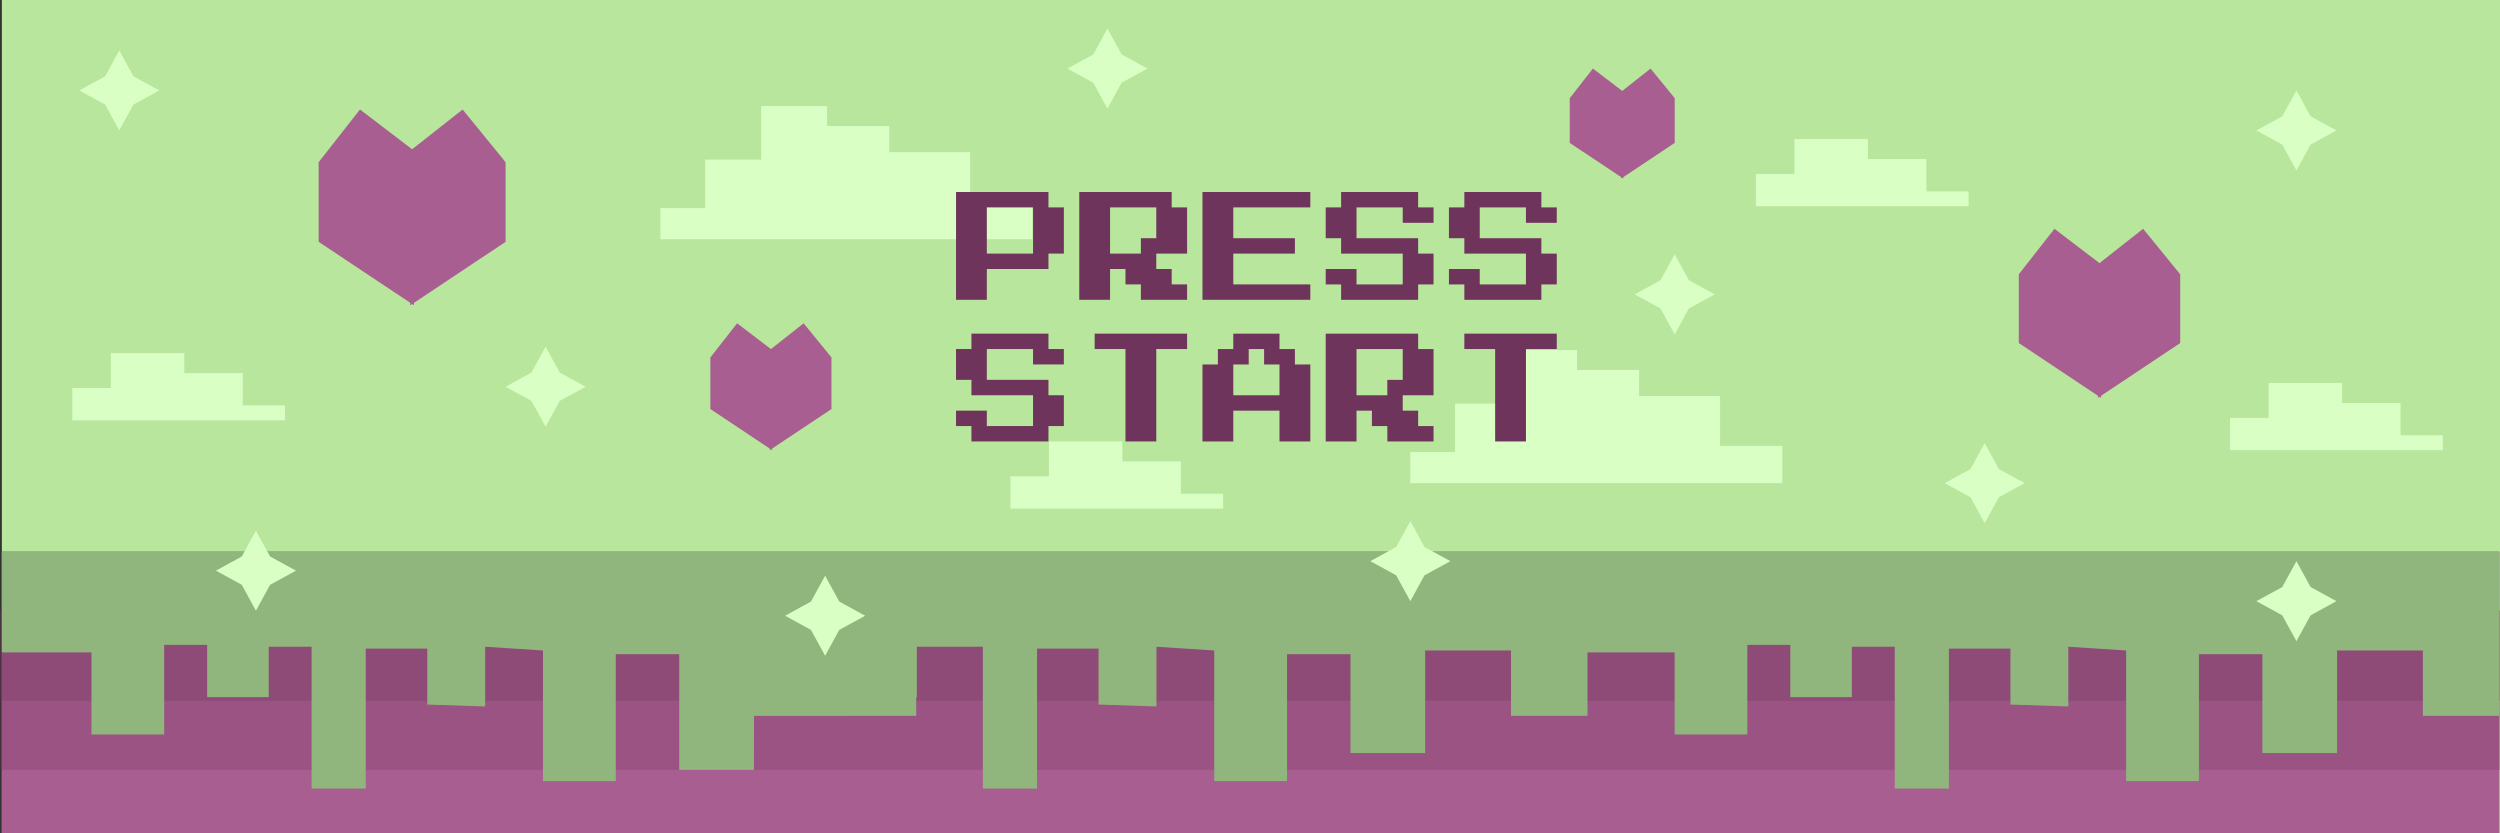 <?xml version="1.0" encoding="utf-8"?>
<!-- Generator: Adobe Illustrator 27.5.0, SVG Export Plug-In . SVG Version: 6.00 Build 0)  -->
<svg version="1.1" xmlns="http://www.w3.org/2000/svg" xmlns:xlink="http://www.w3.org/1999/xlink" x="0px" y="0px"
	 viewBox="0 0 1500 500" style="enable-background:new 0 0 1500 500;" xml:space="preserve">
<rect x="0" y="0" width="1500" height="500" fill="#333333" stroke="none"/>
<g id="BACKGROUND">
	<rect x="1.111" style="fill:#B7E69C;" width="1498.889" height="499.913"/>
</g>
<g id="OBJECTS">
	<g>
		<g>
			<polygon style="fill:#A95E91;" points="952.501,330.951 951.002,330.951 549.743,330.951 403.868,330.951 1.111,330.951 
				1.111,500 403.868,500 549.743,500 951.002,500 952.501,500 1499.634,500 1499.634,330.951 			"/>
			<polygon style="opacity:0.25;fill:#6F345B;" points="952.866,366.398 949.891,366.398 550.109,366.398 402.757,366.398 
				0,366.398 0,461.939 402.757,461.939 550.109,461.939 949.891,461.939 952.866,461.939 1500,461.939 1500,366.398 			"/>
			<polygon style="opacity:0.25;fill:#6F345B;" points="952.866,366.398 949.891,366.398 550.109,366.398 402.757,366.398 
				0,366.398 0,420.513 402.757,420.513 550.109,420.513 949.891,420.513 952.866,420.513 1500,420.513 1500,366.398 			"/>
			<polygon style="fill:#91B67D;" points="952.501,330.951 927.682,330.951 549.743,330.951 403.868,330.951 1.111,330.951 
				1.111,391.423 54.874,391.423 54.874,440.669 98.507,440.669 98.507,386.907 124.291,386.907 124.291,418.26 161.215,418.26 
				161.215,388.047 186.956,388.047 186.956,473.12 219.45,473.12 219.45,389.143 256.374,389.143 256.374,422.733 291.104,423.873 
				291.104,388.047 325.791,390.283 325.791,468.647 369.468,468.647 369.468,392.519 407.531,392.519 407.531,461.939 
				452.348,461.939 452.403,429.518 549.743,429.487 549.743,418.26 550.109,418.26 550.109,388.047 589.713,388.047 
				589.713,473.12 622.207,473.12 622.207,389.143 659.131,389.143 659.131,422.733 693.862,423.873 693.862,388.047 
				728.549,390.283 728.549,468.647 772.225,468.647 772.225,392.519 810.289,392.519 810.289,451.851 855.105,451.851 
				855.105,390.283 906.588,390.283 906.588,429.487 952.501,429.487 952.501,391.423 1004.765,391.423 1004.765,440.669 
				1048.397,440.669 1048.397,386.907 1074.182,386.907 1074.182,418.26 1111.106,418.26 1111.106,388.047 1136.847,388.047 
				1136.847,473.12 1169.341,473.12 1169.341,389.143 1206.264,389.143 1206.264,422.733 1240.995,423.873 1240.995,388.047 
				1275.682,390.283 1275.682,468.647 1319.359,468.647 1319.359,392.519 1357.422,392.519 1357.422,451.851 1402.239,451.851 
				1402.239,390.283 1453.721,390.283 1453.721,429.487 1499.634,429.487 1499.634,330.951 			"/>
		</g>
		<g>
			<g>
				<polygon style="fill:#DAFFC4;" points="619.411,121.161 619.411,143.527 396.248,143.527 396.248,124.889 423.085,124.889 
					423.085,95.771 456.676,95.771 456.676,63.671 496.23,63.671 496.23,75.6 533.549,75.6 533.549,91.298 582.093,91.298 
					582.093,121.161 				"/>
				<polygon style="fill:#DAFFC4;" points="1069.367,267.519 1069.367,289.884 846.204,289.884 846.204,271.246 873.042,271.246 
					873.042,242.128 906.632,242.128 906.632,210.029 946.187,210.029 946.187,221.957 983.505,221.957 983.505,237.656 
					1032.049,237.656 1032.049,267.519 				"/>
			</g>
			<g>
				<polygon style="fill:#DAFFC4;" points="733.865,296.228 733.865,305.175 606.255,305.175 606.255,285.792 629.365,285.792 
					629.365,264.875 673.436,264.875 673.436,276.846 708.518,276.846 708.518,296.228 				"/>
			</g>
			<g>
				<polygon style="fill:#DAFFC4;" points="171.009,243.246 171.009,252.193 43.399,252.193 43.399,232.81 66.51,232.81 
					66.51,211.893 110.581,211.893 110.581,223.864 145.662,223.864 145.662,243.246 				"/>
			</g>
			<g>
				<polygon style="fill:#DAFFC4;" points="1181.151,114.802 1181.151,123.749 1053.541,123.749 1053.541,104.366 1076.651,104.366 
					1076.651,83.449 1120.722,83.449 1120.722,95.42 1155.804,95.42 1155.804,114.802 				"/>
			</g>
			<g>
				<polygon style="fill:#DAFFC4;" points="1465.675,261.16 1465.675,270.106 1338.065,270.106 1338.065,250.724 1361.175,250.724 
					1361.175,229.806 1405.246,229.806 1405.246,241.778 1440.328,241.778 1440.328,261.16 				"/>
			</g>
			<g>
				<g>
					<path style="fill:#A95E91;" d="M1004.826,58.912l-14.474-17.765l-17.019,13.405l-17.575-13.405l-13.917,17.765v26.83
						l30.871,20.554c-0.009,0.525-0.015,0.837-0.015,0.837l0.636-0.424l0.636,0.424c0,0-0.005-0.313-0.015-0.837l30.871-20.554
						V58.912z"/>
				</g>
				<g>
					<path style="fill:#A95E91;" d="M303.347,97.33l-25.771-31.633l-30.303,23.869l-31.294-23.869l-24.78,31.633v47.773
						l54.968,36.598c-0.016,0.935-0.026,1.491-0.026,1.491l1.133-0.755l1.133,0.755c0,0-0.01-0.557-0.026-1.491l54.968-36.598V97.33
						z"/>
				</g>
				<g>
					<path style="fill:#A95E91;" d="M498.879,214.475l-16.698-20.496l-19.634,15.465l-20.276-15.465l-16.056,20.496v30.953
						l35.615,23.713c-0.011,0.605-0.017,0.966-0.017,0.966l0.734-0.489l0.734,0.489c0,0-0.007-0.361-0.017-0.966l35.615-23.713
						V214.475z"/>
				</g>
				<g>
					<path style="fill:#A95E91;" d="M1308.121,164.584l-22.255-27.317l-26.168,20.612l-27.024-20.612l-21.399,27.317v41.254
						l47.468,31.605c-0.014,0.806-0.023,1.287-0.023,1.287l0.978-0.651l0.978,0.651c0,0-0.009-0.481-0.023-1.287l47.468-31.605
						V164.584z"/>
				</g>
			</g>
			<g>
				<g>
					<path style="fill:#6F345B;" d="M582.863,264.875v-9.24h-9.243v-9.243h18.483v9.243h27.726v-18.487h-36.966v-9.24h-9.243
						v-18.487h9.243v-9.24h46.21v9.24h9.243v9.243h-18.487v-9.243h-27.726v18.487h36.97v9.24h9.243v18.487h-9.243v9.24H582.863z"/>
					<path style="fill:#6F345B;" d="M675.282,264.875v-55.453h-18.483v-9.24h55.453v9.24h-18.487v55.453H675.282z"/>
					<path style="fill:#6F345B;" d="M721.491,264.875v-46.21h9.244v-9.243h9.24v-9.24h27.726v9.24h9.244v9.243h9.243v46.21h-18.487
						v-18.483h-27.726v18.483H721.491z M739.975,237.148h27.726v-18.483h-9.24v-9.243h-9.244v9.243h-9.243V237.148z"/>
					<path style="fill:#6F345B;" d="M795.428,264.875v-64.693h55.452v9.24h9.244v27.726h-18.487v9.244h9.243v9.243h9.244v9.24
						h-27.727v-9.24h-9.243v-9.243h-9.243v18.483H795.428z M813.911,237.148h18.486v-9.24h9.24v-18.487h-27.726V237.148z"/>
					<path style="fill:#6F345B;" d="M897.09,264.875v-55.453h-18.483v-9.24h55.452v9.24h-18.487v55.453H897.09z"/>
				</g>
				<g>
					<path style="fill:#6F345B;" d="M573.62,179.898v-64.692h55.453v9.24h9.243v27.727h-9.243v9.243h-36.97v18.483H573.62z
						 M592.103,152.172h27.726v-27.727h-27.726V152.172z"/>
					<path style="fill:#6F345B;" d="M647.556,179.898v-64.692h55.452v9.24h9.244v27.727h-18.487v9.243h9.243v9.244h9.244v9.24
						h-27.727v-9.24h-9.243v-9.244h-9.243v18.483H647.556z M666.039,152.172h18.486v-9.24h9.24v-18.487h-27.726V152.172z"/>
					<path style="fill:#6F345B;" d="M721.491,179.898v-64.692h64.696v9.24h-46.213v18.487h36.97v9.24h-36.97v18.487h46.213v9.24
						H721.491z"/>
					<path style="fill:#6F345B;" d="M804.671,179.898v-9.24h-9.243v-9.244h18.483v9.244h27.726v-18.487h-36.966v-9.24h-9.243
						v-18.487h9.243v-9.24h46.209v9.24h9.244v9.244h-18.487v-9.244h-27.726v18.487h36.969v9.24h9.244v18.487h-9.244v9.24H804.671z"
						/>
					<path style="fill:#6F345B;" d="M878.607,179.898v-9.24h-9.244v-9.244h18.483v9.244h27.726v-18.487h-36.966v-9.24h-9.244
						v-18.487h9.244v-9.24h46.209v9.24h9.243v9.244h-18.487v-9.244h-27.726v18.487h36.97v9.24h9.243v18.487h-9.243v9.24H878.607z"/>
				</g>
			</g>
			<g>
				<polygon style="fill:#DAFFC4;" points="672.95,32.656 688.474,41.147 672.95,49.637 664.46,65.161 655.969,49.637 
					640.445,41.147 655.969,32.656 664.46,17.132 				"/>
				<polygon style="fill:#DAFFC4;" points="1013.316,168.13 1028.841,176.621 1013.316,185.111 1004.826,200.636 996.335,185.111 
					980.811,176.621 996.335,168.13 1004.826,152.607 				"/>
				<polygon style="fill:#DAFFC4;" points="854.695,328.201 870.219,336.692 854.695,345.182 846.204,360.706 837.714,345.182 
					822.189,336.692 837.714,328.201 846.204,312.677 				"/>
				<polygon style="fill:#DAFFC4;" points="503.565,360.95 519.089,369.441 503.565,377.931 495.074,393.455 486.584,377.931 
					471.06,369.441 486.584,360.95 495.074,345.426 				"/>
			</g>
			<g>
				<polygon style="fill:#DAFFC4;" points="1386.345,69.785 1401.87,78.276 1386.345,86.766 1377.855,102.29 1369.365,86.766 
					1353.84,78.276 1369.365,69.785 1377.855,54.261 				"/>
				<polygon style="fill:#DAFFC4;" points="1386.345,352.216 1401.87,360.706 1386.345,369.197 1377.855,384.721 1369.364,369.197 
					1353.84,360.706 1369.364,352.216 1377.855,336.692 				"/>
				<polygon style="fill:#DAFFC4;" points="1199.304,281.393 1214.829,289.884 1199.304,298.374 1190.814,313.898 1182.323,298.374 
					1166.799,289.884 1182.323,281.393 1190.814,265.869 				"/>
			</g>
			<g>
				<polygon style="fill:#DAFFC4;" points="80.054,45.771 95.578,54.261 80.054,62.751 71.563,78.275 63.073,62.751 47.549,54.261 
					63.073,45.771 71.563,30.246 				"/>
				<polygon style="fill:#DAFFC4;" points="335.852,223.551 351.377,232.042 335.852,240.532 327.362,256.057 318.872,240.532 
					303.347,232.042 318.872,223.551 327.362,208.028 				"/>
				<polygon style="fill:#DAFFC4;" points="162.053,333.893 177.578,342.384 162.053,350.874 153.563,366.398 145.073,350.874 
					129.548,342.384 145.073,333.893 153.563,318.369 				"/>
			</g>
		</g>
	</g>
</g>
</svg>
